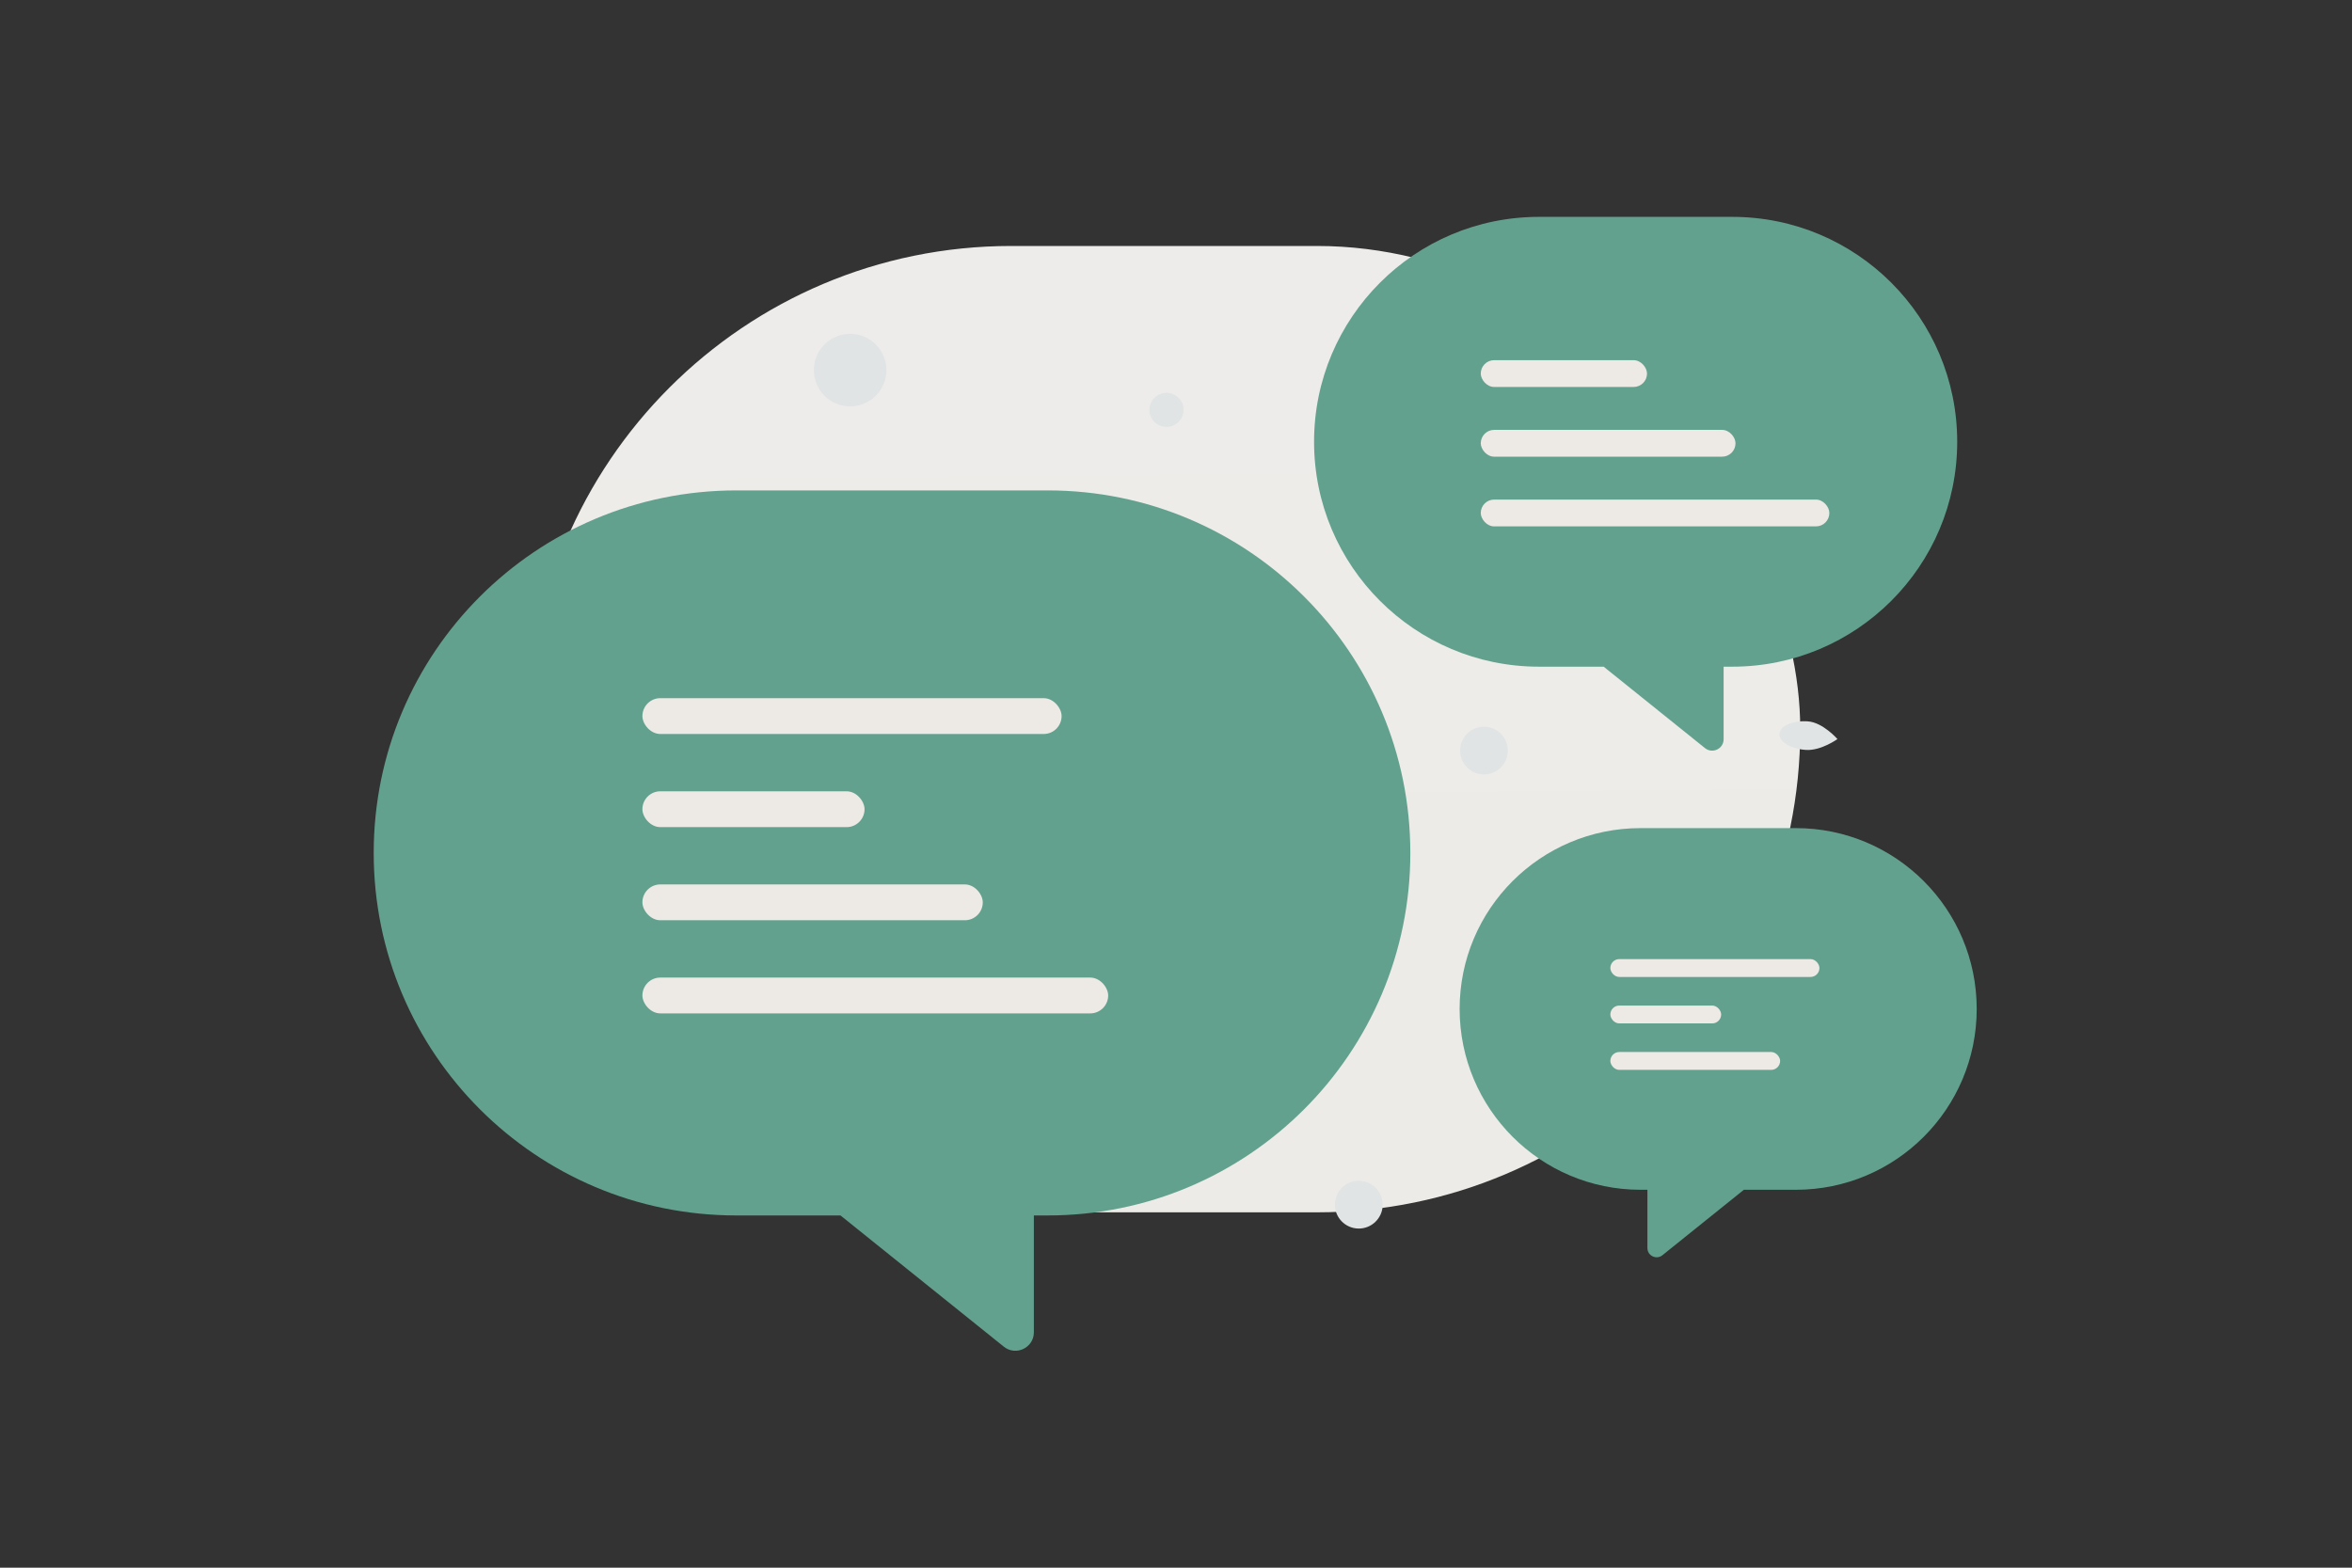 <svg width="900" height="600" viewBox="0 0 900 600" fill="none" xmlns="http://www.w3.org/2000/svg"><rect x="0" y="0" width="900" height="600" fill="#333333" stroke="none"/><path fill="transparent" d="M0 0h900v600H0z"/><rect x="202.043" y="94.14" width="486.827" height="369.855" rx="184.928" fill="url(#a)"/><path fill-rule="evenodd" clip-rule="evenodd" d="M539.67 326.441c0-76.628-62.119-138.747-138.747-138.747H281.747C205.119 187.694 143 249.813 143 326.441c0 76.628 62.119 138.748 138.747 138.748h39.87l62.495 50.222c4.627 3.718 11.499.425 11.499-5.511v-44.711h5.312c76.628 0 138.747-62.12 138.747-138.748z" fill="#63a18f"/><rect x="245.821" y="267.208" width="160.401" height="13.71" rx="6.855" fill="#edeae5"/><rect x="245.821" y="302.854" width="84.999" height="13.71" rx="6.855" fill="#edeae5"/><rect x="245.821" y="338.499" width="130.24" height="13.71" rx="6.855" fill="#edeae5"/><rect x="245.821" y="374.144" width="178.224" height="13.71" rx="6.855" fill="#edeae5"/><path fill-rule="evenodd" clip-rule="evenodd" d="M558.531 386.151c0-38.222 30.986-69.207 69.208-69.207h59.445c38.222 0 69.207 30.985 69.207 69.207 0 38.223-30.985 69.208-69.207 69.208h-19.887l-31.173 25.051c-2.308 1.855-5.736.212-5.736-2.749v-22.302h-2.649c-38.222 0-69.208-30.985-69.208-69.208z" fill="#63a18f"/><rect x="616.205" y="367.075" width="80.009" height="6.838" rx="3.419" fill="#edeae5"/><rect x="616.205" y="384.854" width="42.398" height="6.838" rx="3.419" fill="#edeae5"/><rect x="616.205" y="402.634" width="64.964" height="6.838" rx="3.419" fill="#edeae5"/><path fill-rule="evenodd" clip-rule="evenodd" d="M748.93 169.081C748.93 121.54 710.39 83 662.849 83h-73.938c-47.542 0-86.081 38.54-86.081 86.081 0 47.541 38.539 86.081 86.081 86.081h24.735l38.773 31.159c2.871 2.307 7.134.263 7.134-3.419v-27.74h3.296c47.541 0 86.081-38.54 86.081-86.081z" fill="#63a18f"/><rect x="566.621" y="137.845" width="63.617" height="10.261" rx="5.13" fill="#edeae5"/><rect x="566.621" y="164.523" width="97.477" height="10.261" rx="5.13" fill="#edeae5"/><rect x="566.621" y="191.202" width="133.39" height="10.261" rx="5.13" fill="#edeae5"/><circle r="13.901" transform="scale(-1 1) rotate(-45 8.332 463.503)" fill="#E1E4E5"/><circle r="6.546" transform="scale(-1 1) rotate(-45 -33.821 617.239)" fill="#E1E4E5"/><path d="M691.013 287.017c5.788.387 12.092-4.154 12.092-4.154s-5.574-6.394-11.363-6.781c-5.788-.388-10.647 1.745-10.849 4.767-.201 3.021 4.327 5.782 10.12 6.168z" fill="#E1E4E5"/><circle cx="567.85" cy="287.273" r="9.142" transform="rotate(-178.879 567.85 287.273)" fill="#E1E4E5"/><circle cx="519.946" cy="461.06" r="9.142" transform="rotate(-178.879 519.946 461.06)" fill="#E1E4E5"/><defs><linearGradient id="a" x1="455.837" y1="671.357" x2="447.173" y2="-308.255" gradientUnits="userSpaceOnUse"><stop stop-color="#edeae5"/><stop offset="1" stop-color="#EEE"/></linearGradient></defs></svg>